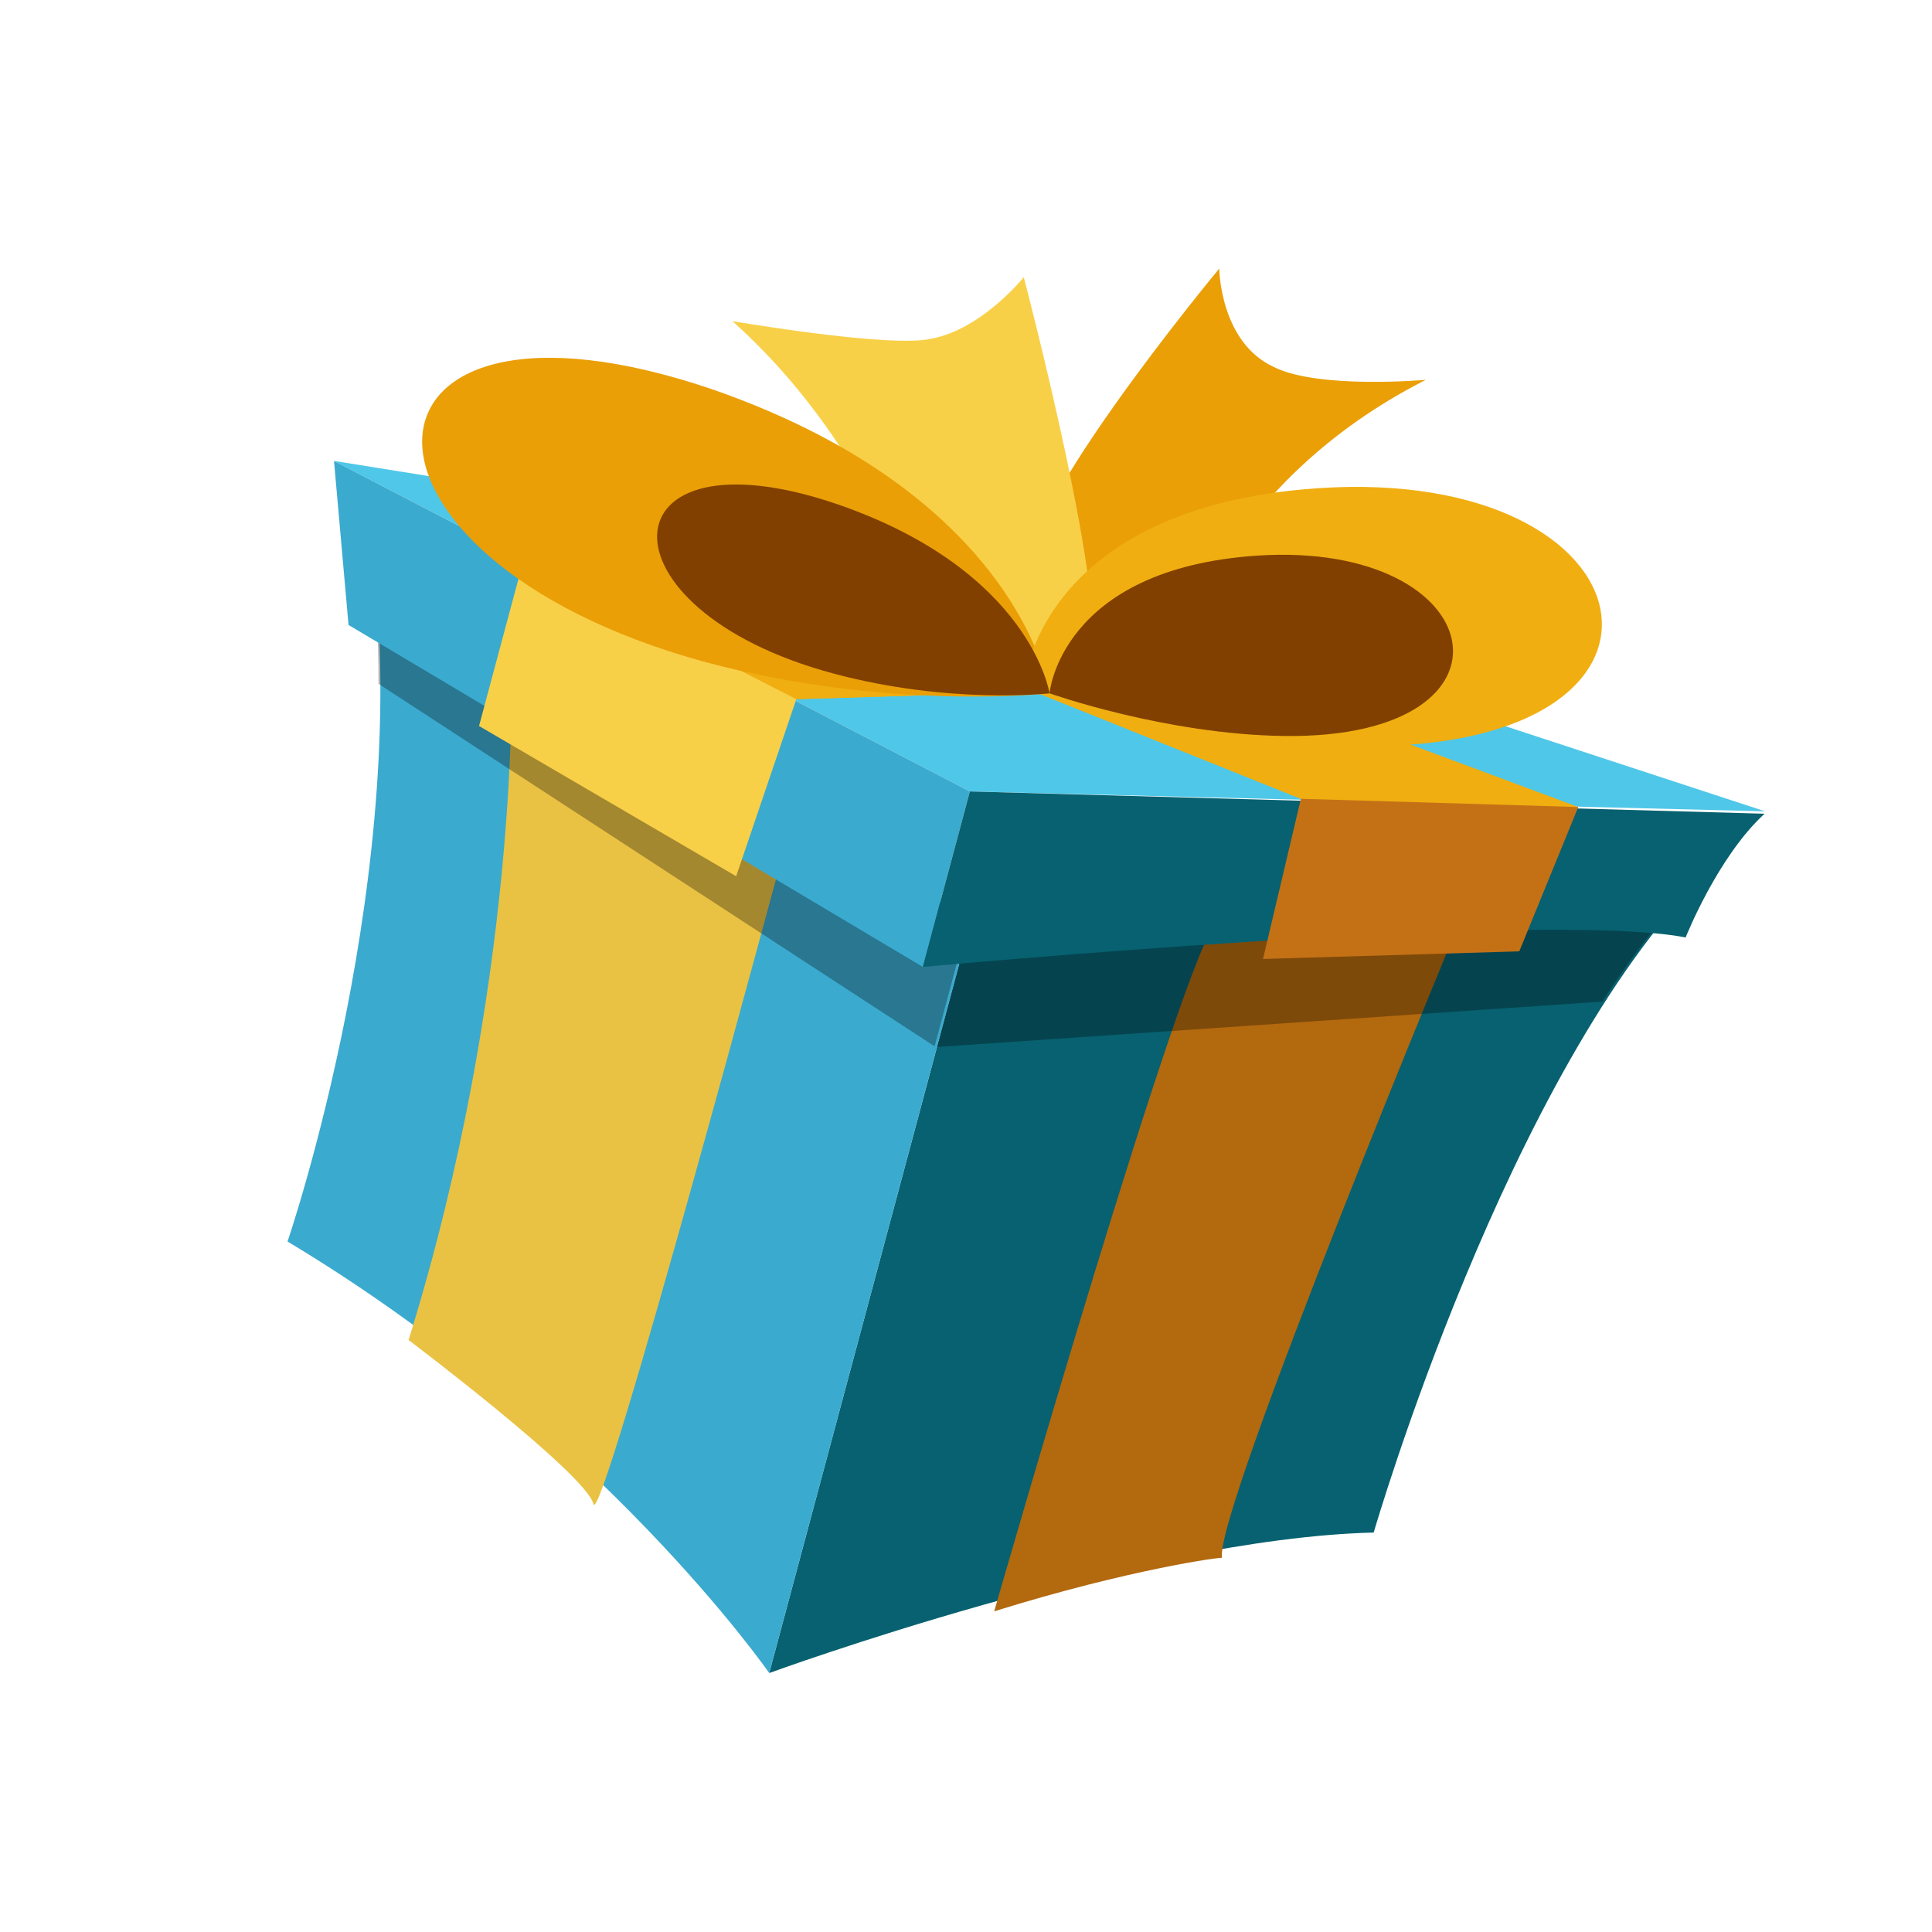 <svg width="93" height="93" viewBox="0 0 93 93" fill="none" xmlns="http://www.w3.org/2000/svg">
<g clip-path="url(#clip0_1716_2969)">
<path d="M46.724 44.347L37.028 80.535C37.028 80.535 54.797 74.04 66.125 73.772C66.125 73.772 72.577 51.519 82.081 42.075L46.724 44.347Z" fill="#076170"/>
<path d="M47.857 77.564C47.857 77.564 57.023 45.639 58.593 44.346C60.193 42.94 70.469 43.858 70.469 43.858C70.469 43.858 58.429 72.811 58.823 74.996C58.967 74.912 54.399 75.524 47.857 77.564Z" fill="#B3690E"/>
<path d="M37.028 80.535C37.028 80.535 28.911 68.817 13.841 59.762C13.841 59.762 20.021 41.719 17.848 26.087L46.724 44.347L37.028 80.535Z" fill="#3BAACF"/>
<path d="M19.667 64.504C19.667 64.504 28.216 70.955 28.564 72.394C28.913 73.833 37.906 40.271 37.906 40.271C37.906 40.271 25.757 33.101 24.615 32.795C24.615 32.795 24.971 47.45 19.667 64.504Z" fill="#E9C243"/>
<path opacity="0.3" d="M46.724 44.347L45.103 50.398L77.133 48.213C78.605 45.916 80.275 43.794 81.967 42.045L46.724 44.347ZM18.22 32.917C18.23 30.595 18.096 28.356 17.733 26.057L46.61 44.317L44.989 50.367L18.22 32.917Z" fill="black"/>
<path d="M16.078 22.187L46.686 38.097L84.97 39.056L50.216 27.664L16.078 22.187Z" fill="#4FC7E8"/>
<path d="M16.078 22.188L16.777 30.083L44.423 46.545L46.686 38.097L16.078 22.188Z" fill="#3BAACF"/>
<path d="M44.423 46.544C44.423 46.544 74.284 43.779 81.141 45.127C81.141 45.127 82.668 41.254 84.94 39.17L46.686 38.097L44.423 46.544Z" fill="#076170"/>
<path d="M25.201 26.956L30.139 35.009L38.332 33.656L49.806 33.304L62.62 38.451L69.216 41.687L75.972 38.848L25.201 26.956Z" fill="#F0AE11"/>
<path d="M38.332 33.656L49.806 33.304L62.62 38.451L75.972 38.847L50.16 29.24L25.201 26.956L38.332 33.656Z" fill="#F0AE11"/>
<path d="M25.201 26.956L23.059 34.947L35.437 42.179L38.332 33.656L25.201 26.956Z" fill="#F8D048"/>
<path d="M62.62 38.451L60.798 46.161L73.132 45.795L75.972 38.848L62.62 38.451Z" fill="#C47116"/>
<path d="M56.865 31.159C56.865 31.159 59.006 23.168 68.635 18.284C68.635 18.284 63.496 18.742 61.335 17.674C58.718 16.483 58.691 12.928 58.691 12.928C58.691 12.928 48.216 25.538 49.667 27.884C51.088 30.345 56.865 31.159 56.865 31.159Z" fill="#EA9F07"/>
<path d="M45.451 33.117C45.451 33.117 43.446 22.791 35.256 15.458C35.256 15.458 42.859 16.761 44.817 16.307C47.261 15.86 49.281 13.343 49.281 13.343C49.281 13.343 53.646 29.929 52.38 31.915C51.114 33.9 45.451 33.117 45.451 33.117Z" fill="#F8D048"/>
<path d="M50.521 33.374C50.521 33.374 42.823 34.248 33.919 31.862C15.228 26.731 16.212 12.557 34.369 18.768C49.246 23.978 50.521 33.374 50.521 33.374Z" fill="#EA9F07"/>
<path d="M49.296 32.923C49.296 32.923 57.332 35.811 65.5 35.919C82.583 36.092 79.889 22.401 63.444 23.5C49.984 24.421 49.296 32.923 49.296 32.923Z" fill="#F0AE11"/>
<path d="M50.521 33.374C50.521 33.374 45.724 33.924 40.131 32.425C28.487 29.305 29.038 20.399 40.353 24.287C49.645 27.511 50.521 33.374 50.521 33.374Z" fill="#824000"/>
<path d="M50.521 33.374C50.521 33.374 56.106 35.36 61.839 35.428C73.791 35.572 71.831 25.992 60.494 26.747C51.023 27.391 50.521 33.374 50.521 33.374Z" fill="#824000"/>
</g>
<defs>
<clipPath id="clip0_1716_2969">
<rect width="75.638" height="75.638" fill="white" transform="translate(19.576) rotate(15)"/>
</clipPath>
</defs>
</svg>
